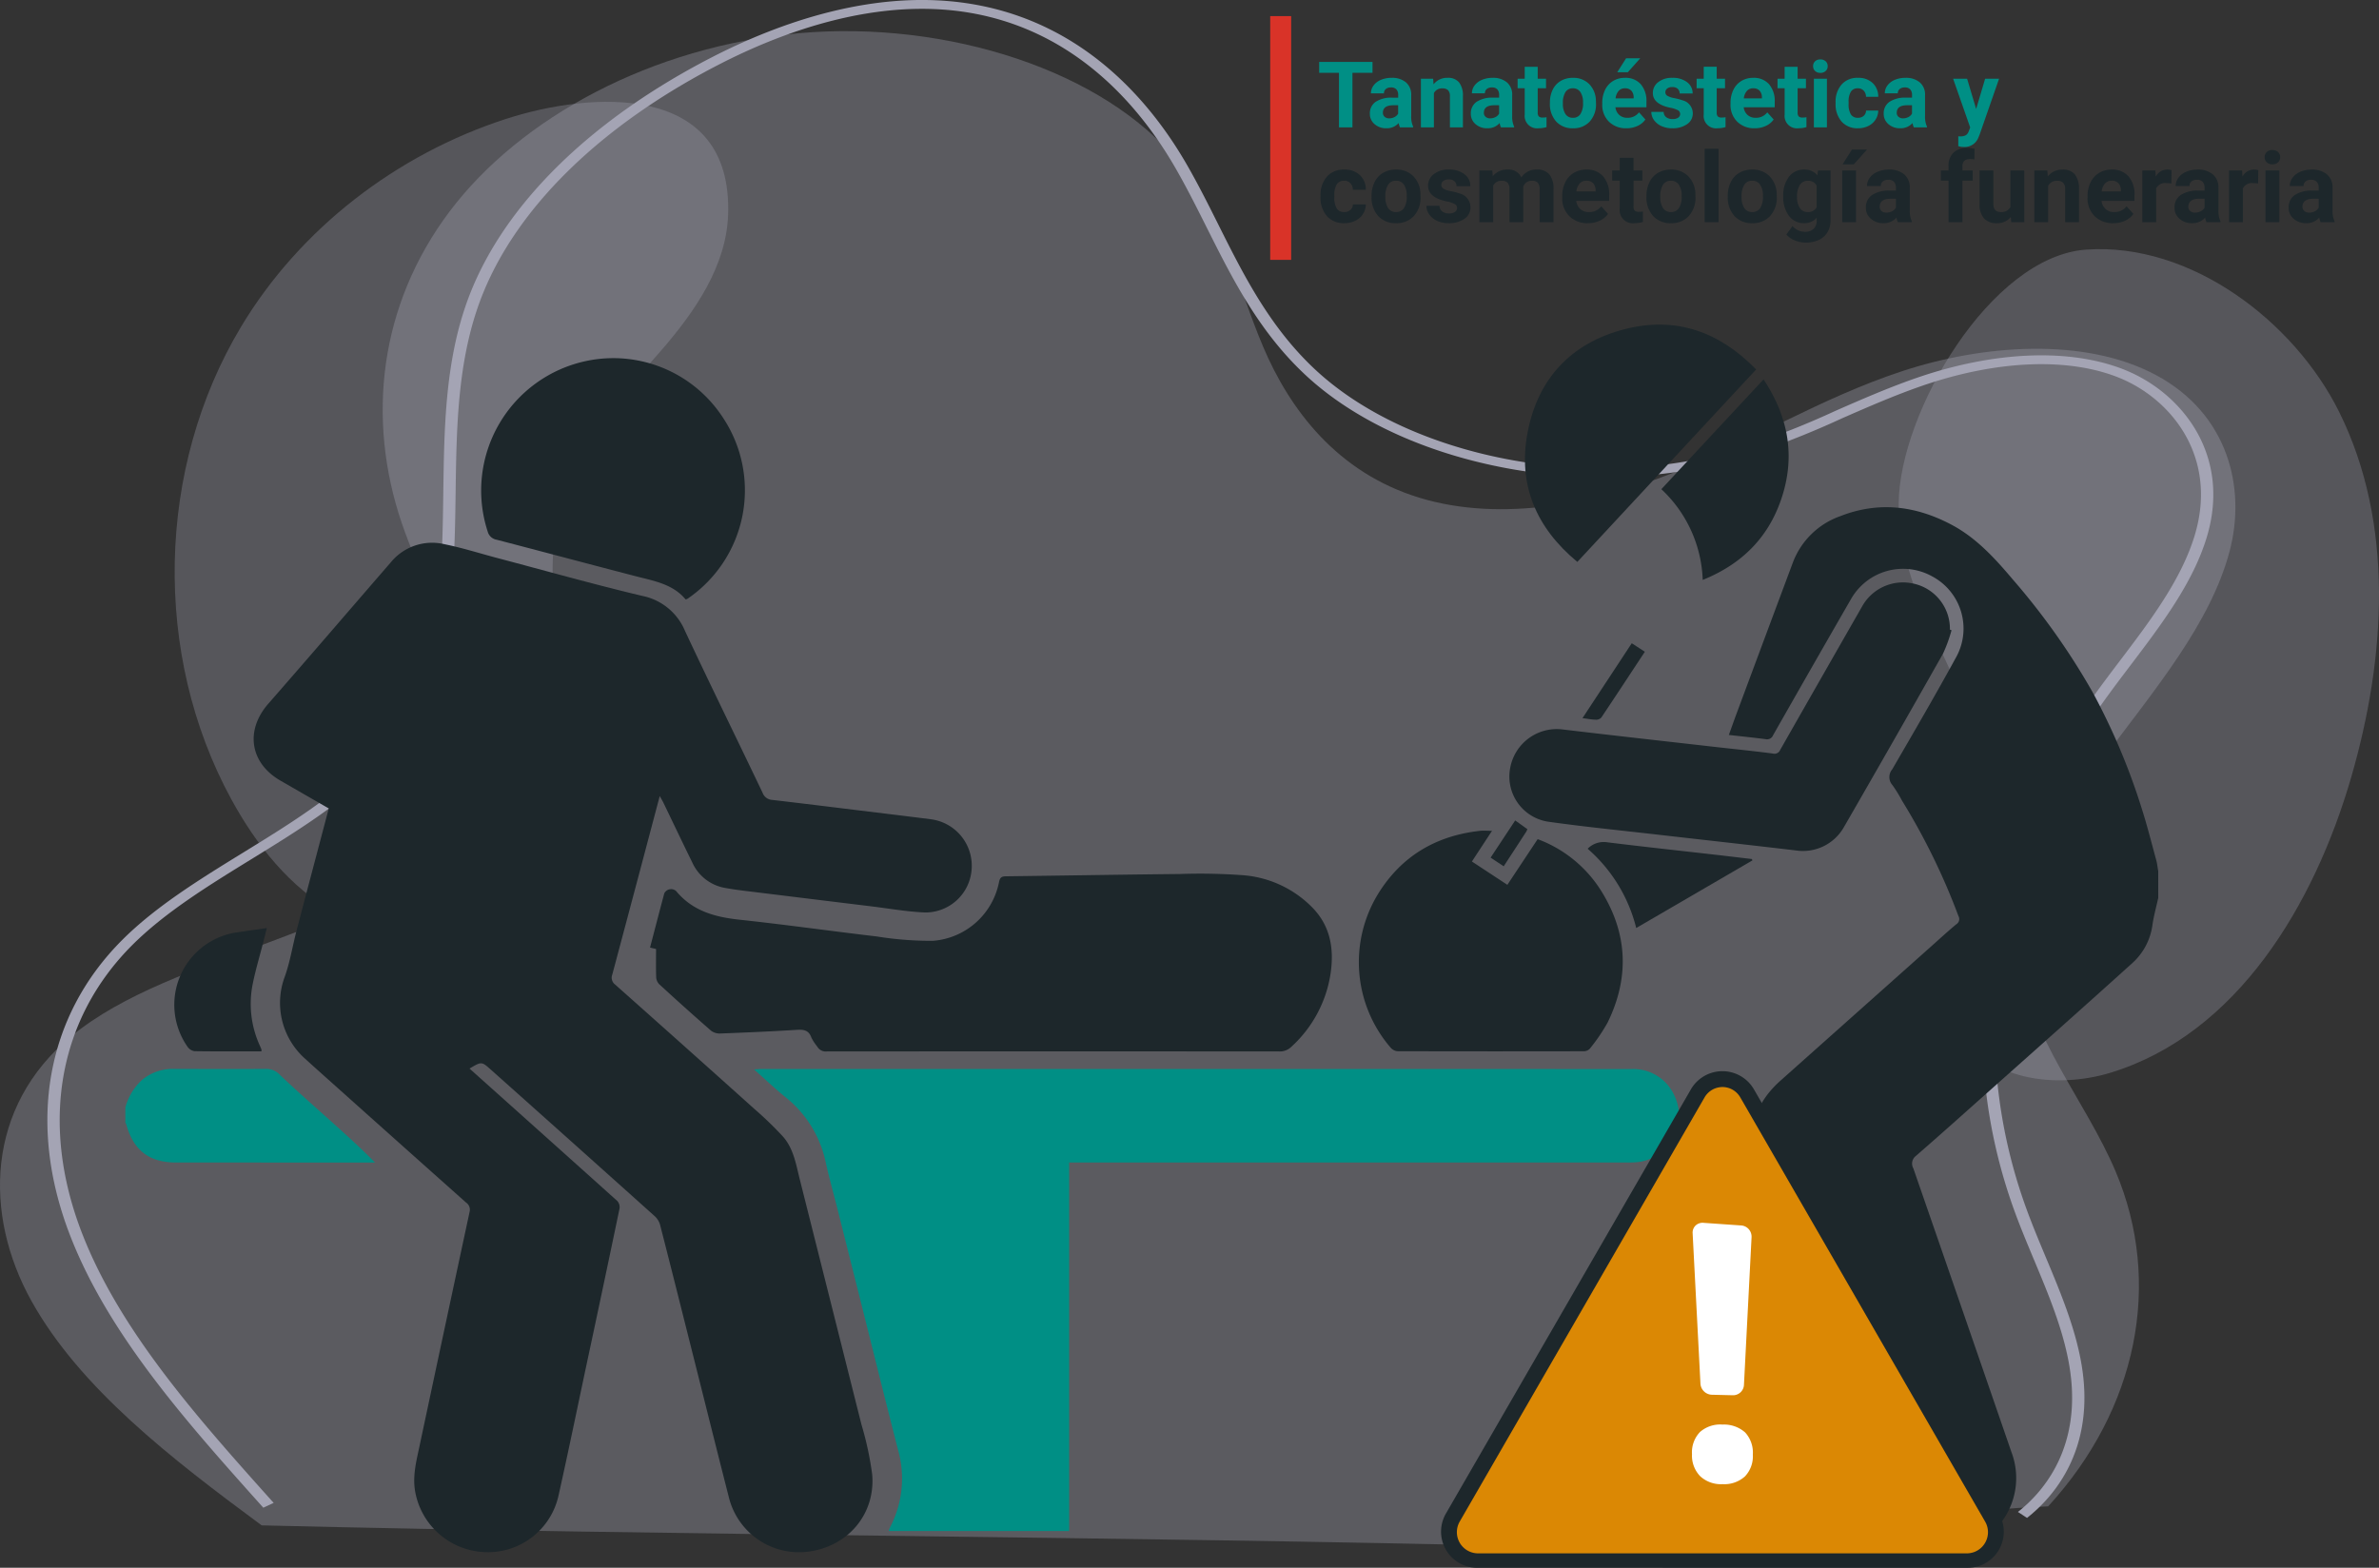 <svg xmlns="http://www.w3.org/2000/svg" width="413.239" height="272.366" viewBox="0 0 413.239 272.366">
  <rect x="0" y="0" width="413.239" height="272.366" fill="#333333" stroke="none"/>
  <g id="img2" transform="translate(-980.122 -762.209)">
    <g id="Grupo_129263" data-name="Grupo 129263" transform="translate(980.122 762.209)">
      <path id="Trazado_151846" data-name="Trazado 151846" d="M436.73,358.592c15.511-16.9,19.924-38.837,11.711-58.206-5.193-12.246-15.158-23.623-16.432-36.393-2.548-25.532,29.573-46.173,36.237-71.319,2.929-11.051-.267-23.926-12.821-30.639-12.4-6.63-30.1-5.277-44.138-.633s-25.918,12.076-39.4,17.511-30.076,8.793-44.31,4.469c-14.418-4.381-22.6-15.424-27.178-26.186s-6.83-22.225-14.648-31.976c-12.885-16.07-40.359-24.831-65.962-22.564s-48.478,14.687-60.748,31-14.414,36.052-8.307,54.074c3.1,9.14,8.2,17.894,10.985,27.087s3.038,19.255-3.175,27.535c-12.993,17.315-47.271,19.729-65.221,34.579-14.815,12.255-15.28,30.958-6.872,46.029s24.209,27.3,39.962,38.934c73.482,1.776,148.28,1.894,221.762,3.67C376.736,366.257,408.2,359.8,436.73,358.592Z" transform="translate(-80.961 -96.893)" fill="#a4a4b4" opacity="0.354" style="mix-blend-mode: multiply;isolation: isolate"/>
      <path id="Trazado_151847" data-name="Trazado 151847" d="M359.21,184.865c-.194,20.784,19.563,38.873,16.125,59.372-1.838,10.968-10.2,22.086-5.339,32.09,4.3,8.852,16.6,10.387,26.014,7.509,22.026-6.738,35.414-29.253,41.817-51.38,6.022-20.813,7.517-44.06-2.128-63.462-7.772-15.632-25.7-29.432-43.912-28.156C375.11,142.007,359.356,169.209,359.21,184.865Z" transform="translate(-29.402 -97.474)" fill="#a4a4b4" opacity="0.31" style="mix-blend-mode: multiply;isolation: isolate"/>
      <path id="Trazado_151848" data-name="Trazado 151848" d="M118.069,151.778c-14.713,24.548-15.377,56.9-1.682,82.031,4.328,7.94,10.172,15.34,18.064,19.755s18.072,5.4,25.927.92c11.912-6.8,14.547-22.823,13.6-36.5s-4.048-28.025,1.221-40.687c3.435-8.253,10.03-14.688,15.881-21.447s11.311-14.648,11.614-23.583c.783-23.161-23.806-21.43-38.624-16.62C145.149,121.786,128.326,134.665,118.069,151.778Z" transform="translate(-76.218 -94.973)" fill="#a4a4b4" opacity="0.31" style="mix-blend-mode: multiply;isolation: isolate"/>
      <g id="Grupo_107069" data-name="Grupo 107069" transform="translate(8.231 0)" style="mix-blend-mode: multiply;isolation: isolate">
        <path id="Trazado_151849" data-name="Trazado 151849" d="M431.775,361.444l-1.58-1.038c4.348-3.418,11.288-11.254,8.938-25.343-1.045-6.271-3.638-12.467-6.145-18.458-1.119-2.677-2.277-5.444-3.288-8.192-10.781-29.324-6.065-61.673,12.939-88.75,1.688-2.4,3.514-4.814,5.282-7.145,5.238-6.912,10.653-14.06,12.983-21.781,4.085-13.549-3.99-23.7-13.22-27.406-8.855-3.553-21.356-3.01-34.293,1.49-4.733,1.646-9.333,3.659-13.781,5.605a149.312,149.312,0,0,1-18.485,7.117c-25.68,7.411-57.786,1.113-74.68-14.649-8.119-7.574-12.7-16.729-17.137-25.582-1.717-3.43-3.494-6.978-5.448-10.373-6.076-10.554-17.2-23.8-35.669-26.969-16.231-2.786-32.672,3.337-43.6,8.962-20.913,10.764-35.655,25.342-41.512,41.048-3.948,10.591-4.107,22.118-4.261,33.266-.229,16.6-.466,33.768-13.5,47.593-5.929,6.289-14.084,11.307-21.968,16.161-7.386,4.545-15.022,9.245-20.715,14.941-12.9,12.908-16.062,31.182-8.675,50.138,6.638,17.031,20.168,32.143,33.252,46.758l-1.8.832c-13.17-14.709-26.789-29.92-33.513-47.175-7.563-19.408-4.284-38.162,9-51.451,5.844-5.848,13.58-10.608,21.06-15.212,7.779-4.787,15.823-9.738,21.589-15.855,12.671-13.441,12.894-29.618,13.13-46.745.155-11.244.315-22.87,4.336-33.651,5.983-16.048,21.018-30.928,42.332-41.9,11.292-5.812,28.325-12.128,45.344-9.207,19.351,3.319,30.883,16.992,37.149,27.877,1.974,3.428,3.759,6.993,5.484,10.44,4.377,8.741,8.9,17.78,16.818,25.163,16.331,15.236,47.367,21.324,72.191,14.16a147.609,147.609,0,0,0,18.169-7c4.491-1.966,9.135-4,13.961-5.677,13.573-4.72,26.791-5.251,36.267-1.45,9.9,3.97,18.584,14.762,14.269,29.076-2.394,7.938-7.885,15.184-13.2,22.192-1.759,2.321-3.578,4.72-5.25,7.1-18.772,26.746-23.43,58.7-12.78,87.663,1,2.723,2.154,5.478,3.268,8.143,2.533,6.054,5.153,12.313,6.222,18.718C443.708,349.578,436.368,357.833,431.775,361.444Z" transform="translate(-87.906 -97.739)" fill="#a4a4b4"/>
      </g>
    </g>
    <g id="rZLulr" transform="translate(1001.898 818.601)">
      <g id="Grupo_127421" data-name="Grupo 127421" transform="translate(0 0)">
        <path id="Trazado_163215" data-name="Trazado 163215" d="M842.618-262.467c-.342,1.558-.773,3.1-1.005,4.677a10.831,10.831,0,0,1-3.451,6.61c-8.45,7.639-16.975,15.2-25.478,22.776-4.034,3.6-8.056,7.2-12.137,10.746a1.681,1.681,0,0,0-.475,2.177q8.546,24.646,17.046,49.309a12.7,12.7,0,0,1-8.538,16.752,12.552,12.552,0,0,1-15.161-7.612c-2.737-7.556-5.294-15.177-7.915-22.775q-3.839-11.131-7.652-22.27c-1.657-4.816-3.4-9.6-4.967-14.449-1.817-5.613-.221-10.324,4.12-14.193q13.21-11.772,26.422-23.543c1.371-1.222,2.722-2.468,4.137-3.637a1.045,1.045,0,0,0,.353-1.391,114.347,114.347,0,0,0-9.806-20.062,23.4,23.4,0,0,0-1.676-2.717,2.076,2.076,0,0,1-.025-2.728c3.777-6.513,7.573-13.019,11.18-19.627a10.273,10.273,0,0,0-4.316-13.933,10.4,10.4,0,0,0-13.994,3.925q-6.822,11.838-13.57,23.718a1.121,1.121,0,0,1-1.3.676c-2.076-.267-4.159-.481-6.382-.731.493-1.363.959-2.687,1.448-4q4.836-13,9.687-25.99a13.656,13.656,0,0,1,8.282-8.042c6.615-2.58,13.016-1.79,19.221,1.486,4.4,2.324,7.636,5.925,10.777,9.64a120.8,120.8,0,0,1,13.729,19.4,113.01,113.01,0,0,1,8.531,20.146c.966,3,1.731,6.059,2.563,9.1.172.628.234,1.286.347,1.93Z" transform="translate(-489.499 362.059)" fill="#1d272b"/>
        <path id="Trazado_163216" data-name="Trazado 163216" d="M-494.017,118.523a10.062,10.062,0,0,1,2.82-4.719,8.286,8.286,0,0,1,5.472-1.981c5.369.012,10.737.036,16.105,0a3.2,3.2,0,0,1,2.461,1.049c2.979,2.838,6.082,5.546,9.142,8.3,2.472,2.224,4.95,4.443,7.353,6.918h-1.262q-16.657,0-33.315-.006c-4.65-.006-7.373-2.124-8.618-6.618a1.406,1.406,0,0,0-.159-.289Z" transform="translate(494.017 17.484)" fill="#008f85"/>
        <path id="Trazado_163217" data-name="Trazado 163217" d="M-379.987-256.075c-2.855-1.642-5.623-3.231-8.387-4.826-5.326-3.073-6.164-8.74-2.112-13.37,7.139-8.158,14.192-16.392,21.294-24.582a9.262,9.262,0,0,1,9.342-3.115c3.086.623,6.1,1.586,9.153,2.393,8.37,2.213,16.708,4.564,25.128,6.569a10.213,10.213,0,0,1,7.463,6.1c4.406,9.408,9,18.728,13.471,28.107a1.894,1.894,0,0,0,1.691,1.245c5,.584,10,1.2,14.992,1.814,4.193.512,8.387,1.012,12.577,1.55a8.147,8.147,0,0,1,7.036,8.917A8.051,8.051,0,0,1-276.4-238c-3.147-.128-6.276-.691-9.412-1.073q-9.625-1.172-19.248-2.359c-2.04-.253-4.09-.467-6.111-.836a7.685,7.685,0,0,1-5.683-4.44c-1.688-3.424-3.322-6.875-4.983-10.312-.167-.346-.367-.676-.659-1.21-1.174,4.427-2.288,8.629-3.4,12.83q-2.416,9.091-4.842,18.18a1.477,1.477,0,0,0,.469,1.723q12.155,10.8,24.254,21.667a61.384,61.384,0,0,1,4.9,4.738c1.873,2.1,2.292,4.869,2.954,7.5q5.353,21.272,10.7,42.546a55.849,55.849,0,0,1,1.868,8.694c.573,6.8-4.1,12.432-11.009,13.381a12.543,12.543,0,0,1-13.9-9.473c-2.152-8.428-4.251-16.869-6.374-25.3-1.851-7.355-3.69-14.713-5.579-22.059a3.281,3.281,0,0,0-.986-1.5Q-337.592-198-351.789-210.652c-1.65-1.474-1.637-1.488-3.749-.229,1.847,1.654,3.665,3.283,5.484,4.91q10.109,9.042,20.2,18.106a1.61,1.61,0,0,1,.373,1.3q-2.76,13.254-5.6,26.491c-1.656,7.789-3.26,15.59-4.994,23.361a12.549,12.549,0,0,1-12.793,9.839,12.781,12.781,0,0,1-12.083-10.366c-.536-2.762.164-5.4.727-8.057q4.327-20.353,8.7-40.7a1.489,1.489,0,0,0-.607-1.6q-11.648-10.375-23.274-20.775c-1.672-1.494-3.346-2.986-5-4.5a12.981,12.981,0,0,1-3.231-13.957c.925-2.571,1.348-5.321,2.043-7.978C-383.747-241.861-381.875-248.916-379.987-256.075Z" transform="translate(415.32 340.131)" fill="#1d272b"/>
        <path id="Trazado_163218" data-name="Trazado 163218" d="M55.578,128.163v64.024H24.218c.1-.253.181-.516.3-.756a18.185,18.185,0,0,0,1.36-13.26c-2.349-9.13-4.6-18.284-6.9-27.428q-1.795-7.154-3.592-14.308c-.715-2.839-1.516-5.659-2.142-8.517a19.616,19.616,0,0,0-7.091-11.229c-1.757-1.438-3.407-3.006-5.3-4.693.572-.037.908-.078,1.245-.078q60.525,0,121.05,0,15.062,0,30.125.008a7.817,7.817,0,0,1,7.481,4.709,8.084,8.084,0,0,1-6.723,11.482c-.77.052-1.544.046-2.316.046q-47.284,0-94.568,0Z" transform="translate(108.361 17.408)" fill="#008f85"/>
        <path id="Trazado_163219" data-name="Trazado 163219" d="M-80.019-28.712l-1.046-.25c.834-3.184,1.64-6.306,2.475-9.419a1.32,1.32,0,0,1,2.057-.4c2.864,3.469,6.733,4.519,11.01,4.978,7.961.855,15.892,1.976,23.845,2.911a59.323,59.323,0,0,0,9.747.759A12.693,12.693,0,0,0-20.44-40.368c.168-.824.507-.967,1.229-.976,10.075-.126,20.15-.3,30.225-.4A102.35,102.35,0,0,1,22-41.528a18.909,18.909,0,0,1,11.934,5.564c3.182,3.227,3.833,7.177,3.225,11.43a21.576,21.576,0,0,1-6.805,12.79,2.852,2.852,0,0,1-2.155.829q-39.28-.029-78.56,0a1.69,1.69,0,0,1-1.648-.829A9.041,9.041,0,0,1-53.033-13.3c-.444-1.307-1.317-1.445-2.538-1.369-4.44.277-8.886.469-13.332.638a2.449,2.449,0,0,1-1.571-.495q-4.567-3.987-9.029-8.1A1.893,1.893,0,0,1-80-23.849C-80.052-25.462-80.019-27.077-80.019-28.712Z" transform="translate(172.203 137.19)" fill="#1d272b"/>
        <path id="Trazado_163220" data-name="Trazado 163220" d="M672.2-262.911a25.539,25.539,0,0,1-1.484,4.077q-8.539,15.1-17.212,30.132a8.182,8.182,0,0,1-8.4,4.045c-8.207-.973-16.422-1.875-24.633-2.817-6.13-.7-12.273-1.312-18.381-2.175a7.936,7.936,0,0,1-6.54-9.406,8.222,8.222,0,0,1,9.138-6.609c8.717,1.038,17.444,2.005,26.167,3,3.431.39,6.868.728,10.29,1.175a1.066,1.066,0,0,0,1.29-.629q7.086-12.442,14.2-24.868A8.124,8.124,0,0,1,665.618-271a8.032,8.032,0,0,1,6.3,7.992Z" transform="translate(-354.988 316.005)" fill="#1d272b"/>
        <path id="Trazado_163221" data-name="Trazado 163221" d="M499.957-75.663l-3.493,5.33,6.16,4.052,5.263-7.935a22.093,22.093,0,0,1,10.868,8.724c4.757,7.442,5.158,15.219,1.28,23.143a31.656,31.656,0,0,1-3.089,4.538,1.427,1.427,0,0,1-1.025.442q-16.217.035-32.434-.007a1.823,1.823,0,0,1-1.156-.634,22.74,22.74,0,0,1-2.162-26.7c4.066-6.573,10.061-10.1,17.69-10.949C498.475-75.722,499.1-75.663,499.957-75.663Z" transform="translate(-262.566 163.608)" fill="#1d272b"/>
        <path id="Trazado_163222" data-name="Trazado 163222" d="M-178.456-405.747c-2.193-2.647-5.421-3.191-8.555-4-8.1-2.1-16.173-4.262-24.265-6.368a1.941,1.941,0,0,1-1.559-1.427,23,23,0,0,1,17.2-29.642,22.713,22.713,0,0,1,23.663,9.852,22.792,22.792,0,0,1-6.174,31.487A1.587,1.587,0,0,1-178.456-405.747Z" transform="translate(275.77 453.489)" fill="#1d272b"/>
        <path id="Trazado_163223" data-name="Trazado 163223" d="M616.638-432.833c-7.184-5.945-10.356-13.434-8.644-22.471,1.779-9.391,7.591-15.579,16.874-17.963,8.846-2.272,16.419.418,22.829,7Z" transform="translate(-364.426 474.061)" fill="#1d272b"/>
        <path id="Trazado_163224" data-name="Trazado 163224" d="M732.648-430.935c4.453,6.747,5.555,13.646,3.017,20.965-2.3,6.643-6.889,11.171-13.584,13.874a22.618,22.618,0,0,0-7.184-15.762Z" transform="translate(-448.09 440.453)" fill="#1d272b"/>
        <path id="Trazado_163225" data-name="Trazado 163225" d="M-440.417,22.376c-3.912,0-7.772.023-11.63-.034a1.79,1.79,0,0,1-1.192-.747,12.716,12.716,0,0,1,8.727-19.919c1.625-.229,3.249-.469,5.035-.727-.244.966-.444,1.768-.649,2.568-.6,2.343-1.3,4.666-1.783,7.033a17.438,17.438,0,0,0,1.19,10.775c.1.235.208.47.3.709A1.394,1.394,0,0,1-440.417,22.376Z" transform="translate(464.053 103.885)" fill="#1d272b"/>
        <path id="Trazado_163226" data-name="Trazado 163226" d="M685.509-63.547,665.323-51.8a26.841,26.841,0,0,0-8.437-13.772,3.9,3.9,0,0,1,3.384-1.122c6.267.776,12.546,1.449,18.82,2.165,2.109.24,4.216.5,6.323.744Z" transform="translate(-402.882 156.631)" fill="#1d272b"/>
        <path id="Trazado_163227" data-name="Trazado 163227" d="M652.8-210.219l8.561-13.012,2.272,1.479c-2.538,3.852-5.028,7.647-7.554,11.419a1.2,1.2,0,0,1-.9.39C654.447-209.961,653.725-210.1,652.8-210.219Z" transform="translate(-399.696 278.589)" fill="#1d272b"/>
        <path id="Trazado_163228" data-name="Trazado 163228" d="M586.9-82.233a2.83,2.83,0,0,1-.182.419c-1.293,1.99-2.59,3.976-3.93,6.03l-2.271-1.506,4.27-6.461Z" transform="translate(-343.369 169.892)" fill="#1d272b"/>
      </g>
      <g id="Grupo_128125" data-name="Grupo 128125" transform="translate(228.545 129.704)">
        <g id="Grupo_91938" data-name="Grupo 91938" transform="translate(0 0)">
          <g id="Grupo_91937" data-name="Grupo 91937">
            <path id="Trazado_151023" data-name="Trazado 151023" d="M2026.533,2144.079a6.276,6.276,0,0,1-5.478-9.429l42.547-73.685a6.327,6.327,0,0,1,10.956.008l42.548,73.7a6.268,6.268,0,0,1-5.478,9.41Z" transform="translate(-2020.21 -2057.808)" fill="#1d272b"/>
            <path id="Trazado_151024" data-name="Trazado 151024" d="M2147.588,2172.711a3.66,3.66,0,0,1-3.1,1.87h-85.1a3.683,3.683,0,0,1-3.1-5.492l42.546-73.714a3.6,3.6,0,0,1,2.416-1.735,3.5,3.5,0,0,1,.686-.072,3.577,3.577,0,0,1,3.1,1.79l42.548,73.732A3.656,3.656,0,0,1,2147.588,2172.711Z" transform="translate(-2053.069 -2090.816)" fill="#db8804"/>
          </g>
        </g>
        <g id="Grupo_91939" data-name="Grupo 91939" transform="translate(43.586 26.342)">
          <path id="Trazado_151026" data-name="Trazado 151026" d="M2594.752,2429.936l-3.708-.089a2.053,2.053,0,0,1-1.942-1.948l-1.358-26.122a1.7,1.7,0,0,1,.535-1.346,1.776,1.776,0,0,1,1.416-.444l6.385.445a1.954,1.954,0,0,1,1.382.619,1.98,1.98,0,0,1,.52,1.425l-1.321,25.646A1.89,1.89,0,0,1,2594.752,2429.936Z" transform="translate(-2587.637 -2399.979)" fill="#fff"/>
          <path id="Trazado_151027" data-name="Trazado 151027" d="M2587.771,2856.561a5.3,5.3,0,0,1,3.9-1.285,5.515,5.515,0,0,1,3.932,1.364,5.167,5.167,0,0,1,1.34,3.854,5.056,5.056,0,0,1-1.37,3.787,5.342,5.342,0,0,1-3.9,1.346,5.278,5.278,0,0,1-3.888-1.393,5.149,5.149,0,0,1-1.409-3.824A5.076,5.076,0,0,1,2587.771,2856.561Z" transform="translate(-2586.378 -2820.224)" fill="#fff"/>
        </g>
      </g>
    </g>
    <path id="Trazado_168585" data-name="Trazado 168585" d="M9.578-9.477H6.094V0H3.75V-9.477H.313v-1.9H9.578ZM14.352,0a2.507,2.507,0,0,1-.227-.758,2.732,2.732,0,0,1-2.133.914A3,3,0,0,1,9.934-.562a2.312,2.312,0,0,1-.816-1.812,2.389,2.389,0,0,1,1-2.062,4.915,4.915,0,0,1,2.879-.727h1.039v-.484a1.393,1.393,0,0,0-.3-.937,1.183,1.183,0,0,0-.949-.352,1.345,1.345,0,0,0-.895.273.929.929,0,0,0-.324.75H9.3a2.268,2.268,0,0,1,.453-1.359,3,3,0,0,1,1.281-.98A4.669,4.669,0,0,1,12.9-8.609a3.689,3.689,0,0,1,2.48.785A2.747,2.747,0,0,1,16.3-5.617v3.664a4.041,4.041,0,0,0,.336,1.82V0ZM12.484-1.57a1.945,1.945,0,0,0,.922-.223,1.462,1.462,0,0,0,.625-.6V-3.844h-.844q-1.7,0-1.8,1.172l-.008.133a.9.9,0,0,0,.3.7A1.153,1.153,0,0,0,12.484-1.57Zm7.625-6.883.07.977a2.951,2.951,0,0,1,2.43-1.133,2.453,2.453,0,0,1,2,.789,3.682,3.682,0,0,1,.672,2.359V0H23.023V-5.406a1.465,1.465,0,0,0-.312-1.043,1.4,1.4,0,0,0-1.039-.324,1.553,1.553,0,0,0-1.43.813V0H17.984V-8.453ZM31.891,0a2.507,2.507,0,0,1-.227-.758,2.732,2.732,0,0,1-2.133.914,3,3,0,0,1-2.059-.719,2.312,2.312,0,0,1-.816-1.812,2.389,2.389,0,0,1,1-2.062,4.915,4.915,0,0,1,2.879-.727H31.57v-.484a1.393,1.393,0,0,0-.3-.937,1.183,1.183,0,0,0-.949-.352,1.345,1.345,0,0,0-.895.273.929.929,0,0,0-.324.75H26.844A2.268,2.268,0,0,1,27.3-7.273a3,3,0,0,1,1.281-.98,4.669,4.669,0,0,1,1.859-.355,3.689,3.689,0,0,1,2.48.785,2.747,2.747,0,0,1,.918,2.207v3.664a4.041,4.041,0,0,0,.336,1.82V0ZM30.023-1.57a1.945,1.945,0,0,0,.922-.223,1.462,1.462,0,0,0,.625-.6V-3.844h-.844q-1.7,0-1.8,1.172l-.008.133a.9.9,0,0,0,.3.7A1.153,1.153,0,0,0,30.023-1.57Zm8.25-8.961v2.078h1.445V-6.8H38.273v4.219a1.007,1.007,0,0,0,.18.672.9.9,0,0,0,.688.2,3.6,3.6,0,0,0,.664-.055V-.047a4.648,4.648,0,0,1-1.367.2,2.156,2.156,0,0,1-2.422-2.4V-6.8H34.781V-8.453h1.234v-2.078ZM40.391-4.3a5.013,5.013,0,0,1,.484-2.242A3.546,3.546,0,0,1,42.27-8.07a4.069,4.069,0,0,1,2.113-.539,3.849,3.849,0,0,1,2.793,1.047,4.2,4.2,0,0,1,1.207,2.844l.016.578A4.418,4.418,0,0,1,47.313-1.02,3.775,3.775,0,0,1,44.4.156,3.793,3.793,0,0,1,41.48-1.016,4.5,4.5,0,0,1,40.391-4.2Zm2.258.16A3.16,3.16,0,0,0,43.1-2.3a1.5,1.5,0,0,0,1.3.638,1.5,1.5,0,0,0,1.281-.63,3.457,3.457,0,0,0,.461-2.015A3.128,3.128,0,0,0,45.68-6.14a1.5,1.5,0,0,0-1.3-.649,1.474,1.474,0,0,0-1.281.646A3.516,3.516,0,0,0,42.648-4.144ZM53.68.156A4.15,4.15,0,0,1,50.652-.984a4.054,4.054,0,0,1-1.168-3.039v-.219a5.106,5.106,0,0,1,.492-2.277,3.612,3.612,0,0,1,1.395-1.547,3.914,3.914,0,0,1,2.059-.543,3.508,3.508,0,0,1,2.73,1.094,4.444,4.444,0,0,1,1,3.1v.922H51.773a2.1,2.1,0,0,0,.66,1.328,2,2,0,0,0,1.395.5,2.437,2.437,0,0,0,2.039-.945l1.109,1.242A3.389,3.389,0,0,1,55.6-.246,4.511,4.511,0,0,1,53.68.156Zm-.258-6.945a1.411,1.411,0,0,0-1.09.455,2.357,2.357,0,0,0-.535,1.3h3.141v-.181a1.681,1.681,0,0,0-.406-1.165A1.456,1.456,0,0,0,53.422-6.789Zm.2-5.211h2.461L53.922-9.578H52.086Zm9.391,9.664a.727.727,0,0,0-.41-.652,4.659,4.659,0,0,0-1.316-.426q-3.016-.633-3.016-2.562a2.323,2.323,0,0,1,.934-1.879,3.766,3.766,0,0,1,2.441-.754,4.053,4.053,0,0,1,2.574.758,2.388,2.388,0,0,1,.965,1.969H62.93a1.092,1.092,0,0,0-.312-.8A1.322,1.322,0,0,0,61.641-7a1.351,1.351,0,0,0-.883.258.814.814,0,0,0-.312.656.7.7,0,0,0,.355.605,3.657,3.657,0,0,0,1.2.4,9.8,9.8,0,0,1,1.422.379A2.336,2.336,0,0,1,65.211-2.43a2.2,2.2,0,0,1-.992,1.871,4.28,4.28,0,0,1-2.562.715A4.47,4.47,0,0,1,59.77-.223a3.166,3.166,0,0,1-1.293-1.039,2.414,2.414,0,0,1-.469-1.426h2.141a1.179,1.179,0,0,0,.445.922,1.766,1.766,0,0,0,1.109.32,1.635,1.635,0,0,0,.98-.246A.766.766,0,0,0,63.016-2.336Zm6.352-8.2v2.078h1.445V-6.8H69.367v4.219a1.007,1.007,0,0,0,.18.672.9.9,0,0,0,.688.2,3.6,3.6,0,0,0,.664-.055V-.047a4.648,4.648,0,0,1-1.367.2,2.156,2.156,0,0,1-2.422-2.4V-6.8H65.875V-8.453h1.234v-2.078ZM75.961.156A4.15,4.15,0,0,1,72.934-.984a4.054,4.054,0,0,1-1.168-3.039v-.219a5.106,5.106,0,0,1,.492-2.277,3.612,3.612,0,0,1,1.395-1.547,3.914,3.914,0,0,1,2.059-.543,3.508,3.508,0,0,1,2.73,1.094,4.444,4.444,0,0,1,1,3.1v.922H74.055a2.1,2.1,0,0,0,.66,1.328,2,2,0,0,0,1.395.5,2.437,2.437,0,0,0,2.039-.945l1.109,1.242A3.389,3.389,0,0,1,77.883-.246,4.511,4.511,0,0,1,75.961.156ZM75.7-6.789a1.411,1.411,0,0,0-1.09.455,2.357,2.357,0,0,0-.535,1.3h3.141v-.181a1.681,1.681,0,0,0-.406-1.165A1.456,1.456,0,0,0,75.7-6.789Zm7.719-3.742v2.078h1.445V-6.8H83.422v4.219a1.007,1.007,0,0,0,.18.672.9.9,0,0,0,.688.2,3.6,3.6,0,0,0,.664-.055V-.047a4.648,4.648,0,0,1-1.367.2,2.156,2.156,0,0,1-2.422-2.4V-6.8H79.93V-8.453h1.234v-2.078ZM88.508,0H86.242V-8.453h2.266Zm-2.4-10.641a1.112,1.112,0,0,1,.34-.836,1.277,1.277,0,0,1,.926-.328,1.28,1.28,0,0,1,.922.328,1.105,1.105,0,0,1,.344.836,1.108,1.108,0,0,1-.348.844,1.283,1.283,0,0,1-.918.328,1.283,1.283,0,0,1-.918-.328A1.108,1.108,0,0,1,86.109-10.641Zm7.773,8.977A1.481,1.481,0,0,0,94.9-2.008a1.2,1.2,0,0,0,.406-.914h2.117a2.9,2.9,0,0,1-.469,1.574A3.093,3.093,0,0,1,95.691-.238a3.949,3.949,0,0,1-1.77.395A3.67,3.67,0,0,1,91.063-1,4.56,4.56,0,0,1,90.016-4.18v-.148a4.508,4.508,0,0,1,1.039-3.117,3.627,3.627,0,0,1,2.852-1.164,3.555,3.555,0,0,1,2.543.9,3.2,3.2,0,0,1,.973,2.4H95.3A1.551,1.551,0,0,0,94.9-6.377a1.354,1.354,0,0,0-1.031-.412,1.36,1.36,0,0,0-1.191.575,3.333,3.333,0,0,0-.4,1.866v.235a3.375,3.375,0,0,0,.4,1.878A1.377,1.377,0,0,0,93.883-1.664ZM103.609,0a2.507,2.507,0,0,1-.227-.758,2.732,2.732,0,0,1-2.133.914,3,3,0,0,1-2.059-.719,2.312,2.312,0,0,1-.816-1.812,2.389,2.389,0,0,1,1-2.062,4.915,4.915,0,0,1,2.879-.727h1.039v-.484a1.393,1.393,0,0,0-.3-.937,1.183,1.183,0,0,0-.949-.352,1.345,1.345,0,0,0-.895.273.929.929,0,0,0-.324.75H98.563a2.268,2.268,0,0,1,.453-1.359,3,3,0,0,1,1.281-.98,4.669,4.669,0,0,1,1.859-.355,3.689,3.689,0,0,1,2.48.785,2.747,2.747,0,0,1,.918,2.207v3.664a4.041,4.041,0,0,0,.336,1.82V0Zm-1.867-1.57a1.945,1.945,0,0,0,.922-.223,1.462,1.462,0,0,0,.625-.6V-3.844h-.844q-1.7,0-1.8,1.172l-.008.133a.9.9,0,0,0,.3.7A1.153,1.153,0,0,0,101.742-1.57ZM114.43-3.2l1.563-5.258h2.422l-3.4,9.766-.187.445a2.577,2.577,0,0,1-2.5,1.656,3.552,3.552,0,0,1-1-.148V1.555l.344.008a1.857,1.857,0,0,0,.957-.2,1.283,1.283,0,0,0,.5-.648l.266-.7L110.43-8.453h2.43Z" transform="translate(1208.954 784.338)" fill="#008f85"/>
    <path id="Trazado_168584" data-name="Trazado 168584" d="M4.657-1.768a1.573,1.573,0,0,0,1.079-.365A1.28,1.28,0,0,0,6.167-3.1h2.25a3.077,3.077,0,0,1-.5,1.673A3.286,3.286,0,0,1,6.578-.253,4.2,4.2,0,0,1,4.7.166,3.9,3.9,0,0,1,1.66-1.058,4.845,4.845,0,0,1,.548-4.441V-4.6a4.79,4.79,0,0,1,1.1-3.312,3.854,3.854,0,0,1,3.03-1.237,3.778,3.778,0,0,1,2.7.959A3.4,3.4,0,0,1,8.417-5.636H6.167a1.648,1.648,0,0,0-.432-1.139,1.439,1.439,0,0,0-1.1-.438A1.445,1.445,0,0,0,3.374-6.6,3.541,3.541,0,0,0,2.947-4.62v.249a3.586,3.586,0,0,0,.423,2A1.463,1.463,0,0,0,4.657-1.768ZM9.413-4.574a5.327,5.327,0,0,1,.515-2.382,3.768,3.768,0,0,1,1.482-1.619,4.323,4.323,0,0,1,2.245-.573,4.09,4.09,0,0,1,2.968,1.112A4.464,4.464,0,0,1,17.9-5.014l.017.614a4.694,4.694,0,0,1-1.154,3.316,4.011,4.011,0,0,1-3.1,1.249,4.031,4.031,0,0,1-3.1-1.245A4.777,4.777,0,0,1,9.413-4.466Zm2.4.17a3.357,3.357,0,0,0,.481,1.958,1.588,1.588,0,0,0,1.378.678,1.592,1.592,0,0,0,1.361-.669,3.674,3.674,0,0,0,.49-2.141,3.324,3.324,0,0,0-.49-1.945,1.592,1.592,0,0,0-1.378-.69,1.566,1.566,0,0,0-1.361.686A3.735,3.735,0,0,0,11.812-4.4ZM24.263-2.482a.773.773,0,0,0-.436-.693,4.95,4.95,0,0,0-1.4-.452q-3.2-.672-3.2-2.723a2.468,2.468,0,0,1,.992-2,4,4,0,0,1,2.594-.8,4.307,4.307,0,0,1,2.735.805A2.538,2.538,0,0,1,26.571-6.25h-2.4A1.161,1.161,0,0,0,23.84-7.1,1.405,1.405,0,0,0,22.8-7.437a1.436,1.436,0,0,0-.938.274.865.865,0,0,0-.332.7.739.739,0,0,0,.378.643,3.885,3.885,0,0,0,1.274.423,10.407,10.407,0,0,1,1.511.4,2.482,2.482,0,0,1,1.9,2.416A2.343,2.343,0,0,1,25.542-.594a4.548,4.548,0,0,1-2.723.76,4.75,4.75,0,0,1-2-.4,3.363,3.363,0,0,1-1.374-1.1,2.565,2.565,0,0,1-.5-1.515h2.274a1.252,1.252,0,0,0,.473.979,1.877,1.877,0,0,0,1.179.34A1.737,1.737,0,0,0,23.91-1.8.814.814,0,0,0,24.263-2.482Zm6.126-6.5.075,1a3.156,3.156,0,0,1,2.582-1.17,2.4,2.4,0,0,1,2.382,1.37,3.084,3.084,0,0,1,2.7-1.37A2.679,2.679,0,0,1,40.3-8.3a3.911,3.911,0,0,1,.714,2.561V0H38.607V-5.728a1.71,1.71,0,0,0-.3-1.116A1.324,1.324,0,0,0,37.254-7.2,1.5,1.5,0,0,0,35.76-6.167L35.768,0h-2.4V-5.719a1.689,1.689,0,0,0-.307-1.129A1.337,1.337,0,0,0,32.016-7.2a1.555,1.555,0,0,0-1.478.847V0h-2.4V-8.981ZM46.991.166a4.409,4.409,0,0,1-3.217-1.212,4.308,4.308,0,0,1-1.241-3.229v-.232a5.426,5.426,0,0,1,.523-2.42,3.838,3.838,0,0,1,1.482-1.644,4.159,4.159,0,0,1,2.187-.577,3.727,3.727,0,0,1,2.9,1.162,4.722,4.722,0,0,1,1.058,3.3v.979H44.965a2.229,2.229,0,0,0,.7,1.411,2.12,2.12,0,0,0,1.482.531,2.589,2.589,0,0,0,2.167-1l1.179,1.32A3.6,3.6,0,0,1,49.033-.261,4.793,4.793,0,0,1,46.991.166Zm-.274-7.379a1.5,1.5,0,0,0-1.158.484,2.5,2.5,0,0,0-.569,1.384h3.337v-.192A1.786,1.786,0,0,0,47.9-6.776,1.547,1.547,0,0,0,46.717-7.213Zm8.2-3.976v2.208h1.536v1.76H54.918v4.482a1.07,1.07,0,0,0,.191.714.959.959,0,0,0,.73.216,3.826,3.826,0,0,0,.706-.058V-.05a4.939,4.939,0,0,1-1.453.216,2.29,2.29,0,0,1-2.573-2.548V-7.222H51.208v-1.76h1.312v-2.208Zm2.25,6.616a5.327,5.327,0,0,1,.515-2.382,3.767,3.767,0,0,1,1.482-1.619,4.323,4.323,0,0,1,2.245-.573,4.09,4.09,0,0,1,2.968,1.112,4.464,4.464,0,0,1,1.282,3.021l.017.614a4.694,4.694,0,0,1-1.154,3.316,4.011,4.011,0,0,1-3.1,1.249,4.031,4.031,0,0,1-3.1-1.245,4.777,4.777,0,0,1-1.158-3.387Zm2.4.17a3.357,3.357,0,0,0,.481,1.958,1.588,1.588,0,0,0,1.378.678,1.592,1.592,0,0,0,1.361-.669,3.674,3.674,0,0,0,.49-2.141,3.324,3.324,0,0,0-.49-1.945,1.592,1.592,0,0,0-1.378-.69,1.566,1.566,0,0,0-1.361.686A3.735,3.735,0,0,0,59.566-4.4ZM69.685,0H67.278V-12.75h2.407Zm1.6-4.574A5.326,5.326,0,0,1,71.8-6.956a3.768,3.768,0,0,1,1.482-1.619,4.323,4.323,0,0,1,2.245-.573A4.09,4.09,0,0,1,78.5-8.035a4.464,4.464,0,0,1,1.282,3.021L79.8-4.4a4.694,4.694,0,0,1-1.154,3.316,4.011,4.011,0,0,1-3.1,1.249,4.031,4.031,0,0,1-3.1-1.245,4.777,4.777,0,0,1-1.158-3.387Zm2.4.17a3.357,3.357,0,0,0,.481,1.958,1.588,1.588,0,0,0,1.378.678,1.592,1.592,0,0,0,1.361-.669,3.674,3.674,0,0,0,.49-2.141,3.324,3.324,0,0,0-.49-1.945,1.592,1.592,0,0,0-1.378-.69,1.566,1.566,0,0,0-1.361.686A3.736,3.736,0,0,0,73.686-4.4Zm7.238-.154a5.264,5.264,0,0,1,.984-3.329A3.187,3.187,0,0,1,84.56-9.147a2.8,2.8,0,0,1,2.3,1.013l.1-.847h2.175V-.3a3.839,3.839,0,0,1-.535,2.05A3.439,3.439,0,0,1,87.092,3.08a5.3,5.3,0,0,1-2.274.457,4.925,4.925,0,0,1-1.926-.394,3.418,3.418,0,0,1-1.419-1.017L82.535.664a2.81,2.81,0,0,0,2.175,1,2.057,2.057,0,0,0,1.486-.51,1.915,1.915,0,0,0,.531-1.448V-.772a2.775,2.775,0,0,1-2.183.938A3.179,3.179,0,0,1,81.925-1.1a5.262,5.262,0,0,1-1-3.358Zm2.4.179a3.278,3.278,0,0,0,.49,1.916,1.558,1.558,0,0,0,1.345.694,1.666,1.666,0,0,0,1.569-.823V-6.374A1.662,1.662,0,0,0,85.174-7.2a1.568,1.568,0,0,0-1.357.707A3.694,3.694,0,0,0,83.323-4.379ZM93.566,0h-2.4V-8.981h2.4Zm-.706-12.625h2.615l-2.3,2.573H91.226ZM100.838,0a2.664,2.664,0,0,1-.241-.805,2.9,2.9,0,0,1-2.266.971A3.189,3.189,0,0,1,96.144-.6a2.456,2.456,0,0,1-.867-1.926,2.538,2.538,0,0,1,1.058-2.191,5.222,5.222,0,0,1,3.059-.772h1.1V-6a1.48,1.48,0,0,0-.32-1,1.257,1.257,0,0,0-1.009-.374,1.429,1.429,0,0,0-.95.291.987.987,0,0,0-.344.8h-2.4a2.41,2.41,0,0,1,.481-1.444A3.182,3.182,0,0,1,97.318-8.77a4.961,4.961,0,0,1,1.976-.378,3.92,3.92,0,0,1,2.635.834,2.918,2.918,0,0,1,.975,2.345v3.893a4.294,4.294,0,0,0,.357,1.934V0ZM98.854-1.668a2.066,2.066,0,0,0,.979-.237,1.554,1.554,0,0,0,.664-.635V-4.084h-.9q-1.8,0-1.917,1.245l-.008.141a.96.96,0,0,0,.315.739A1.225,1.225,0,0,0,98.854-1.668ZM109.637,0V-7.222H108.3v-1.76h1.336v-.764a3.1,3.1,0,0,1,.867-2.345,3.359,3.359,0,0,1,2.428-.834,5.608,5.608,0,0,1,1.22.166l-.025,1.859a3.058,3.058,0,0,0-.73-.075q-1.353,0-1.353,1.27v.722h1.785v1.76h-1.785V0Zm10.816-.913A3.008,3.008,0,0,1,118,.166a2.837,2.837,0,0,1-2.2-.83,3.543,3.543,0,0,1-.776-2.432V-8.981h2.4v5.809q0,1.4,1.278,1.4a1.732,1.732,0,0,0,1.677-.848V-8.981h2.407V0h-2.258Zm6.342-8.068.075,1.038a3.136,3.136,0,0,1,2.582-1.2,2.606,2.606,0,0,1,2.125.838A3.912,3.912,0,0,1,132.29-5.8V0h-2.4V-5.744a1.556,1.556,0,0,0-.332-1.108,1.486,1.486,0,0,0-1.1-.344,1.65,1.65,0,0,0-1.519.863V0h-2.4V-8.981ZM138.241.166a4.409,4.409,0,0,1-3.217-1.212,4.308,4.308,0,0,1-1.241-3.229v-.232a5.426,5.426,0,0,1,.523-2.42,3.838,3.838,0,0,1,1.482-1.644,4.159,4.159,0,0,1,2.187-.577,3.727,3.727,0,0,1,2.9,1.162,4.722,4.722,0,0,1,1.058,3.3v.979h-5.719a2.228,2.228,0,0,0,.7,1.411,2.12,2.12,0,0,0,1.482.531,2.589,2.589,0,0,0,2.167-1l1.179,1.32a3.6,3.6,0,0,1-1.461,1.191A4.793,4.793,0,0,1,138.241.166Zm-.274-7.379a1.5,1.5,0,0,0-1.158.484,2.5,2.5,0,0,0-.569,1.384h3.337v-.192a1.786,1.786,0,0,0-.432-1.238A1.547,1.547,0,0,0,137.967-7.213Zm10.376.481a6.517,6.517,0,0,0-.863-.066,1.757,1.757,0,0,0-1.785.921V0h-2.4V-8.981h2.266l.066,1.071a2.223,2.223,0,0,1,2-1.237,2.514,2.514,0,0,1,.747.108ZM154.453,0a2.664,2.664,0,0,1-.241-.805,2.9,2.9,0,0,1-2.266.971A3.189,3.189,0,0,1,149.759-.6a2.456,2.456,0,0,1-.867-1.926,2.538,2.538,0,0,1,1.058-2.191,5.222,5.222,0,0,1,3.059-.772h1.1V-6a1.48,1.48,0,0,0-.32-1,1.257,1.257,0,0,0-1.009-.374,1.429,1.429,0,0,0-.95.291.987.987,0,0,0-.344.8h-2.4a2.41,2.41,0,0,1,.481-1.444,3.182,3.182,0,0,1,1.361-1.042,4.961,4.961,0,0,1,1.976-.378,3.92,3.92,0,0,1,2.635.834,2.918,2.918,0,0,1,.975,2.345v3.893a4.294,4.294,0,0,0,.357,1.934V0Zm-1.984-1.668a2.066,2.066,0,0,0,.979-.237,1.554,1.554,0,0,0,.664-.635V-4.084h-.9q-1.8,0-1.917,1.245l-.008.141a.96.96,0,0,0,.315.739A1.225,1.225,0,0,0,152.469-1.668Zm10.94-5.063a6.517,6.517,0,0,0-.863-.066,1.757,1.757,0,0,0-1.785.921V0h-2.4V-8.981h2.266l.066,1.071a2.223,2.223,0,0,1,2-1.237,2.514,2.514,0,0,1,.747.108ZM167.095,0h-2.407V-8.981h2.407Zm-2.548-11.306a1.181,1.181,0,0,1,.361-.888,1.356,1.356,0,0,1,.984-.349,1.36,1.36,0,0,1,.979.349,1.175,1.175,0,0,1,.365.888,1.178,1.178,0,0,1-.369.9,1.363,1.363,0,0,1-.975.349,1.363,1.363,0,0,1-.975-.349A1.178,1.178,0,0,1,164.546-11.306ZM174.275,0a2.664,2.664,0,0,1-.241-.805,2.9,2.9,0,0,1-2.266.971A3.189,3.189,0,0,1,169.581-.6a2.456,2.456,0,0,1-.867-1.926,2.538,2.538,0,0,1,1.058-2.191,5.222,5.222,0,0,1,3.059-.772h1.1V-6a1.48,1.48,0,0,0-.32-1,1.257,1.257,0,0,0-1.009-.374,1.429,1.429,0,0,0-.95.291.987.987,0,0,0-.344.8h-2.4a2.41,2.41,0,0,1,.481-1.444,3.182,3.182,0,0,1,1.361-1.042,4.961,4.961,0,0,1,1.976-.378,3.92,3.92,0,0,1,2.635.834,2.918,2.918,0,0,1,.975,2.345v3.893A4.294,4.294,0,0,0,176.7-.141V0Zm-1.984-1.668a2.066,2.066,0,0,0,.979-.237,1.554,1.554,0,0,0,.664-.635V-4.084h-.9q-1.8,0-1.917,1.245l-.008.141a.96.96,0,0,0,.315.739A1.225,1.225,0,0,0,172.291-1.668Z" transform="translate(1208.954 800.816)" fill="#1d272b"/>
    <rect id="Rectángulo_35809" data-name="Rectángulo 35809" width="3.642" height="42.346" transform="translate(1200.76 765.009)" fill="#d93328"/>
  </g>
</svg>
